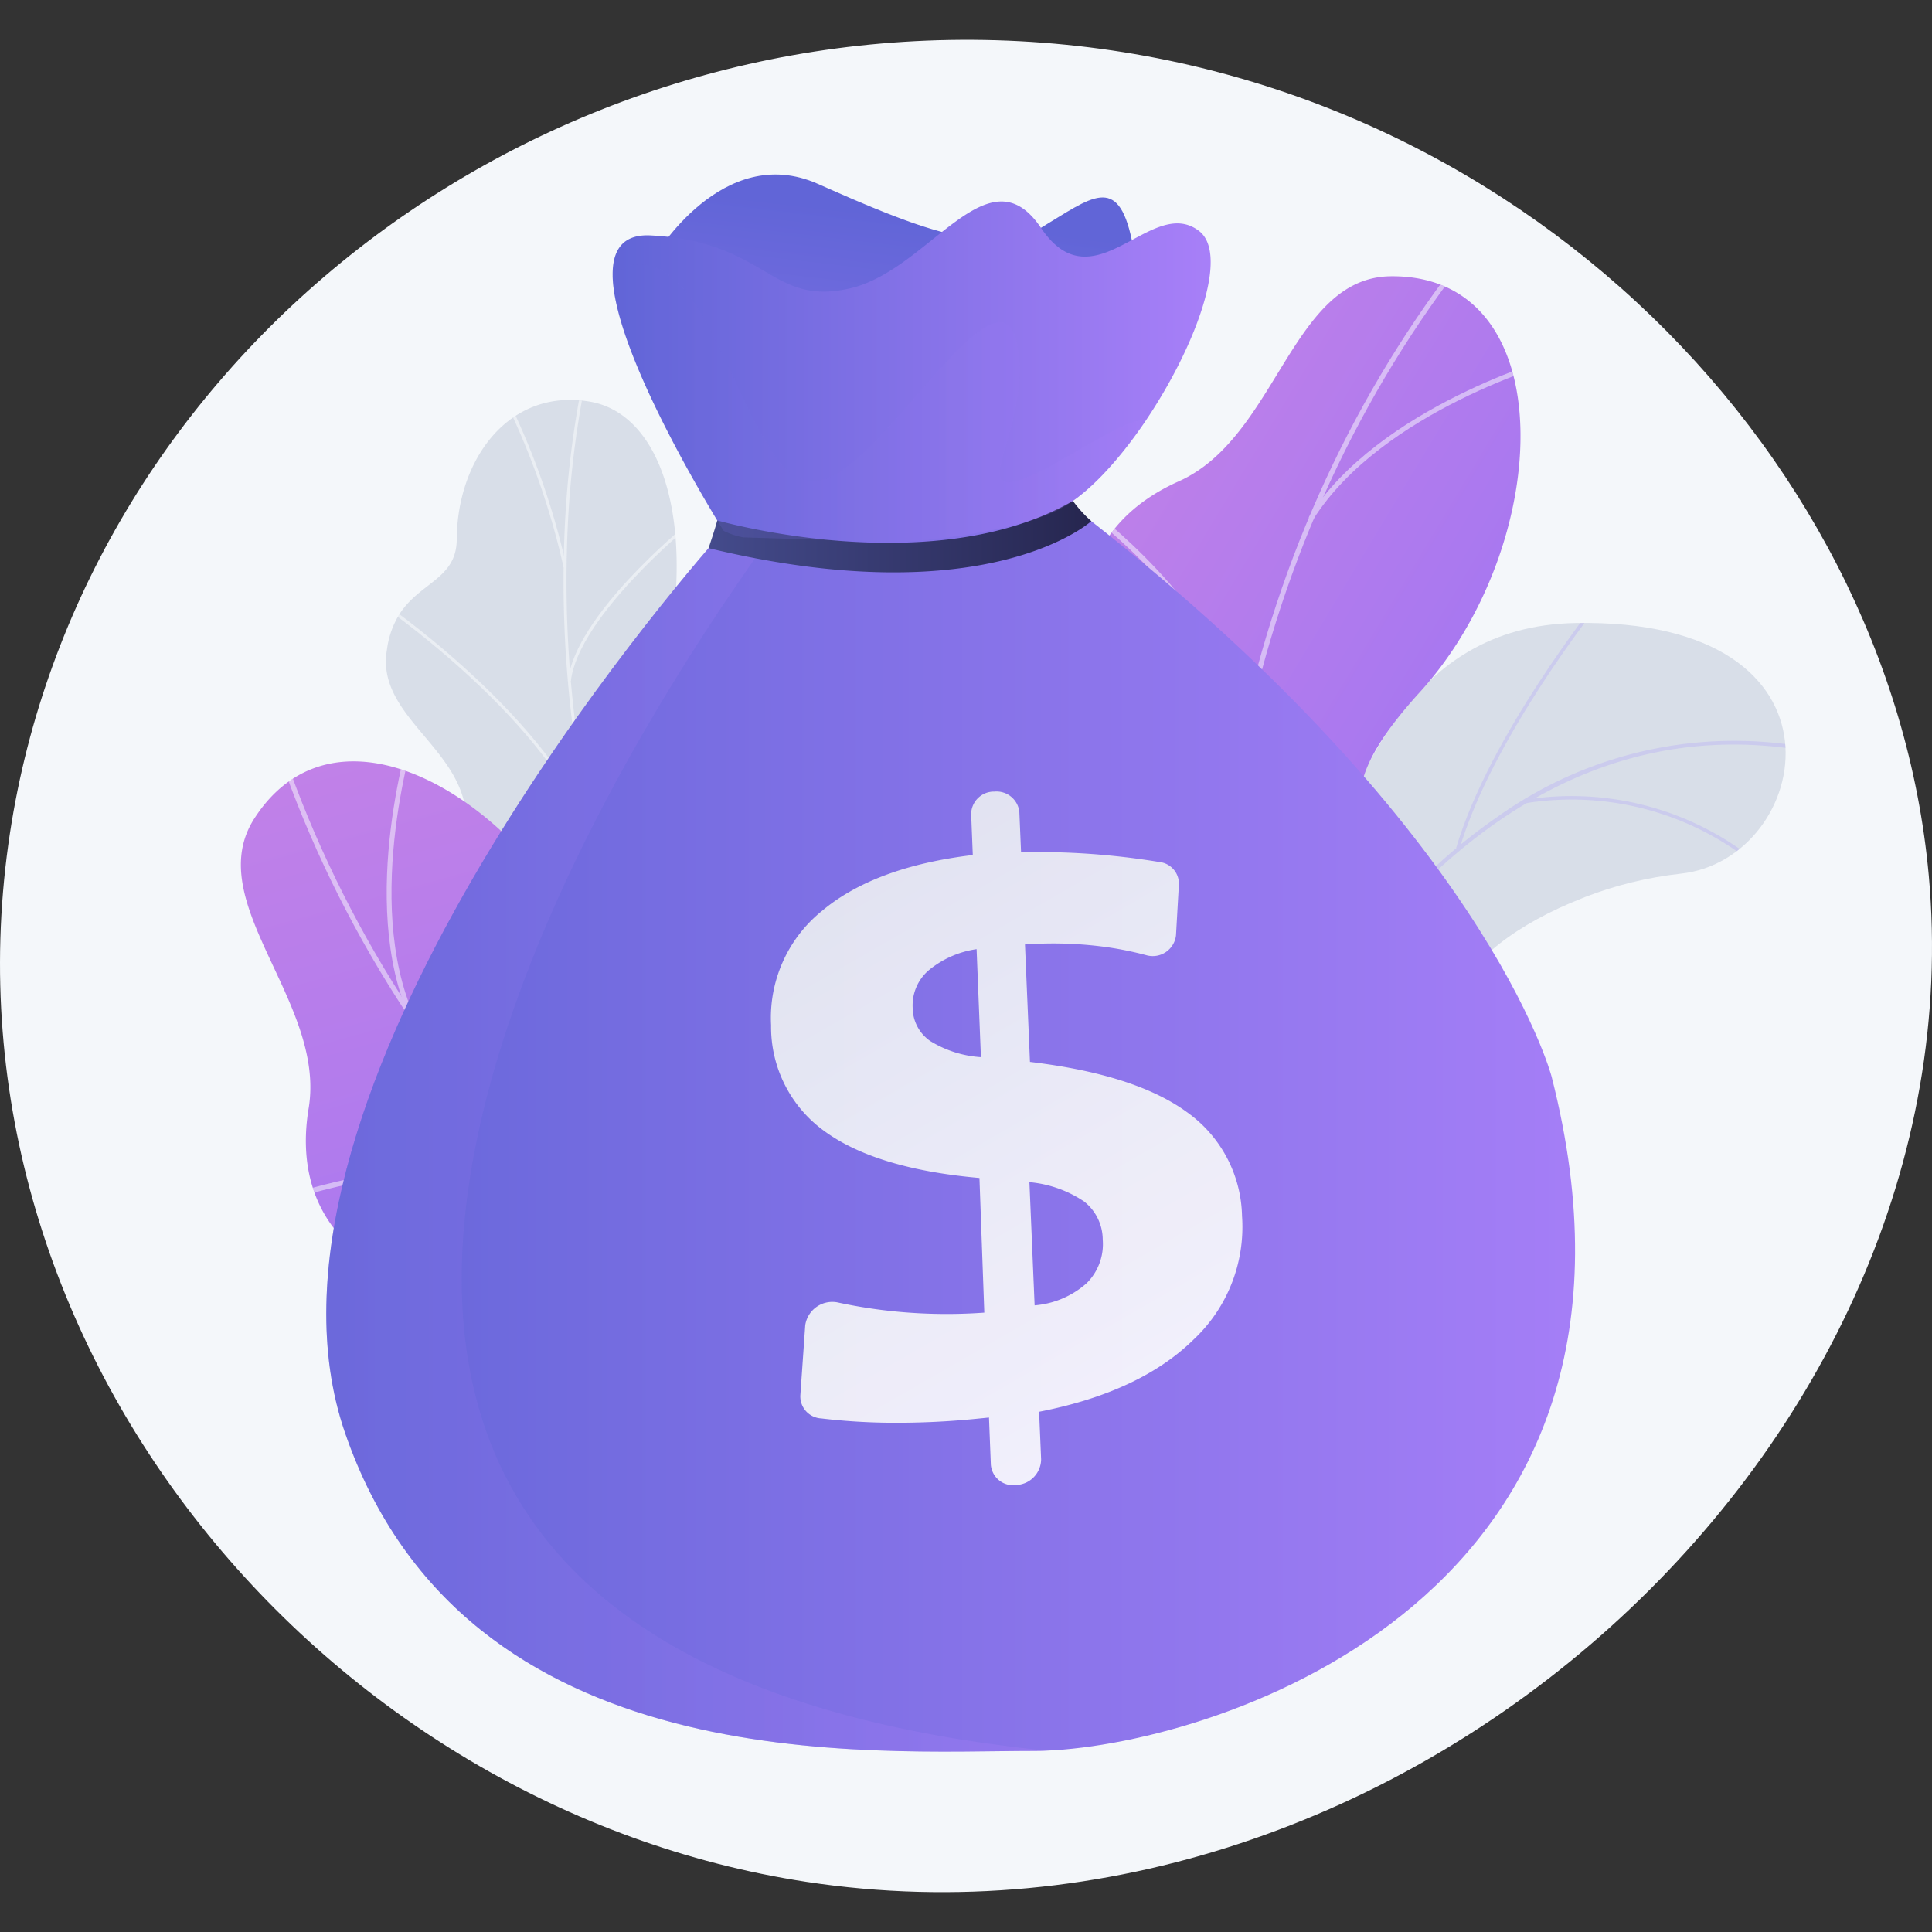 <svg xmlns="http://www.w3.org/2000/svg" xmlns:xlink="http://www.w3.org/1999/xlink" width="132" height="132" viewBox="0 0 132 132">
  <rect x="0" y="0" width="132" height="132" fill="#333333" stroke="none"/>
  <defs>
    <clipPath id="clip-path">
      <rect id="Rectangle_12" data-name="Rectangle 12" width="132" height="132" rx="20" transform="translate(325 653)" fill="#f6f6f6"/>
    </clipPath>
    <clipPath id="clip-path-2">
      <path id="Path_32" data-name="Path 32" d="M90.269,115.981l10.334,4.51s4.259-4.452,3.359-9.3c-1.836-9.888,6.952-10.806,10.575-11.741,5.464-1.41,9.664-5.037,4.547-9.646s4.951-11.265,14.1-12.271c8.957-.984,12.375-17.474-7.206-17.124-11.694.209-14.677,11.209-17.5,16.406s-11.056,2.138-11.186,9.937c-.111,6.662,2.558,12.719-2.539,15.108S87.408,108.442,90.269,115.981Z"/>
    </clipPath>
    <clipPath id="clip-path-4">
      <path id="Path_50" data-name="Path 50" d="M79.766,110.486l-9.513,4.755s-6.782-3.664-5.136-7.534-4.033-8.087-6.766-10.692c-7.415-7.068,2.262-13.967-6.46-23.833-2.32-2.624-7.71-6.821-7.127-10.947.663-4.7,4.754-4.061,4.773-7.542.03-5.442,3.56-10.342,9.089-9.4,5.456.932,7.8,9.924,4.242,21.7-1.572,8.665-.536,10,2.606,12.723,2.2,1.909,9.433,5.627,8.2,10.562s-1.546,9.416,1.849,10.811C80.688,103.216,79.766,110.486,79.766,110.486Z"/>
    </clipPath>
    <linearGradient id="linear-gradient" x1="-1.462" y1="0.576" x2="-0.347" y2="1.871" gradientUnits="objectBoundingBox">
      <stop offset="0.004" stop-color="#e38ddd"/>
      <stop offset="1" stop-color="#9571f6"/>
    </linearGradient>
    <clipPath id="clip-path-5">
      <path id="Path_57" data-name="Path 57" d="M112.476,103.475,98.213,110.8c-1.836-1.469-4.751-4.42-2.224-6.813,3.513-3.328-.085-10.215-2.528-12.039-3.025-2.258-9.95-7.658-4.6-12.881,4.454-4.349,8.222-6.317,5.126-12.92s-1.531-12.551,4.871-15.409c6.737-3.007,7.678-13.944,14.494-14.013,11.876-.12,11.086,18.411,1.98,28.42s-.542,10.441,2.6,15.526c4.292,6.943-6.855,10.807-8.059,15.044C108.93,99.035,110.973,101.87,112.476,103.475Z"/>
    </clipPath>
    <linearGradient id="linear-gradient-2" x1="-1.303" y1="-0.338" x2="-0.738" y2="1.469" xlink:href="#linear-gradient"/>
    <clipPath id="clip-path-6">
      <path id="Path_64" data-name="Path 64" d="M90.925,111.287l-1.757,15.937c-2.237.722-6.307,1.527-6.91-1.9-.839-4.766-8.568-5.562-11.438-4.529-3.551,1.278-11.875,4.077-13.282-3.266-1.172-6.114-.736-10.342-7.952-11.4s-11.315-5.644-10.168-12.56c1.206-7.278-7.4-14.094-3.7-19.818,6.448-9.973,21.472.9,24.8,14.019s8.412,6.209,14.387,6.391c8.158.248,5.235,11.678,8.107,15.019C85.267,111.8,88.759,111.656,90.925,111.287Z"/>
    </clipPath>
    <linearGradient id="linear-gradient-3" y1="0.5" x2="1" y2="0.5" gradientUnits="objectBoundingBox">
      <stop offset="0.004" stop-color="#6165d7"/>
      <stop offset="1" stop-color="#aa80f9"/>
    </linearGradient>
    <linearGradient id="linear-gradient-5" x1="0.51" y1="0.215" x2="0.227" y2="1.882" xlink:href="#linear-gradient-3"/>
    <linearGradient id="linear-gradient-8" y1="0.5" x2="1" y2="0.5" gradientUnits="objectBoundingBox">
      <stop offset="0" stop-color="#444b8c"/>
      <stop offset="0.996" stop-color="#26264f"/>
    </linearGradient>
    <linearGradient id="linear-gradient-10" x1="0.273" y1="0.017" x2="0.677" y2="1.045" gradientUnits="objectBoundingBox">
      <stop offset="0.004" stop-color="#ebeff2"/>
      <stop offset="1" stop-color="#fff"/>
    </linearGradient>
  </defs>
  <g id="Mask_Group_2" data-name="Mask Group 2" transform="translate(-325 -653)" clip-path="url(#clip-path)">
    <g id="Illustration" transform="translate(306.67 635.156)">
      <g id="Group_25" data-name="Group 25">
        <path id="Path_30" data-name="Path 30" d="M86.384,20.594C52.592,19.61,23.322,43.791,18.9,75.518c-4.835,34.689,21.777,65.9,54.522,70.9,40.729,6.218,80.234-29.754,76.686-68.779C147.436,48.239,120.733,21.595,86.384,20.594Z" fill="#f4f7fa"/>
        <g id="Group_22" data-name="Group 22">
          <g id="Group_12" data-name="Group 12">
            <g id="Group_10" data-name="Group 10" clip-path="url(#clip-path-2)">
              <path id="Path_31" data-name="Path 31" d="M90.269,115.981l10.334,4.51s4.259-4.452,3.359-9.3c-1.836-9.888,6.952-10.806,10.575-11.741,5.464-1.41,9.057-4.746,5.324-9.555-4.223-5.442,4.173-11.356,13.326-12.362,8.957-.984,12.375-17.474-7.206-17.124-11.694.209-14.677,11.209-17.5,16.406s-11.056,2.138-11.186,9.937c-.111,6.662,2.558,12.719-2.539,15.108S87.408,108.442,90.269,115.981Z" fill="#d8dee8"/>
            </g>
            <g id="Group_11" data-name="Group 11" opacity="0.5" clip-path="url(#clip-path-2)">
              <path id="Path_33" data-name="Path 33" d="M94.323,118.892l.232.054A115.288,115.288,0,0,1,105.69,91.231c7.077-12.173,19.325-25.834,37.486-21.793l.052-.232a27.826,27.826,0,0,0-22.6,4.455c-5.523,3.8-10.618,9.671-15.143,17.455A115.56,115.56,0,0,0,94.323,118.892Z" fill="#beb8f2"/>
              <path id="Path_34" data-name="Path 34" d="M117.821,75.772l.228.067c2.247-7.6,9.459-16.635,9.531-16.725l-.186-.149C127.322,59.057,120.082,68.131,117.821,75.772Z" fill="#beb8f2"/>
              <path id="Path_35" data-name="Path 35" d="M122.515,72.73a19.83,19.83,0,0,1,15.3,3.871l.159-.177a20.073,20.073,0,0,0-15.5-3.93Z" fill="#beb8f2"/>
              <path id="Path_36" data-name="Path 36" d="M101.138,100.143c6.928-9.221,22.018-5.639,22.162-5.592l.089-.221c-.137-.06-15.452-3.633-22.441,5.67Z" fill="#beb8f2"/>
              <path id="Path_37" data-name="Path 37" d="M102.972,95.755l.233.049c1.508-7.2-3.672-14.874-3.725-14.95l-.2.135C99.336,81.064,104.46,88.652,102.972,95.755Z" fill="#beb8f2"/>
              <path id="Path_38" data-name="Path 38" d="M95.143,116.7c2.062-3.866,9.16-4.542,9.232-4.548l-.021-.237c-.3.026-7.3.693-9.421,4.674Z" fill="#beb8f2"/>
              <path id="Path_39" data-name="Path 39" d="M95.906,113.288l.231.057c.831-3.363-2.378-8.914-3.433-10.738-.149-.258-.278-.48-.293-.524l-.226.074a5.473,5.473,0,0,0,.313.57C93.542,104.529,96.715,110.018,95.906,113.288Z" fill="#beb8f2"/>
            </g>
          </g>
          <g id="Group_15" data-name="Group 15">
            <path id="Path_41" data-name="Path 41" d="M75.523,101.094c2.969,1.22,3.822,4.214,4.1,6.477a3.255,3.255,0,0,0-.512.627c-1.734,2.283-2.961,2.888-5.025,4.868a14.983,14.983,0,0,1-2.84,1.586l-1.334.547s-6.439-3.624-4.793-7.493-4.033-8.087-6.766-10.692A13.615,13.615,0,0,1,55.9,93.459c-5.529-7.27-9.374-7.53-9.72-11-.381-3.829,4.194-4.608,4-8.8-.221-4.728-6.2-6.91-5.412-11.431a6.006,6.006,0,0,1,.869-2.448c1.413-2.172,3.889-2.387,3.9-5.095.03-5.442,3.56-10.342,9.089-9.4,5.456.932,7.8,9.924,4.242,21.7-1.572,8.665-.536,10,2.606,12.723,2.2,1.909,9.433,5.626,8.2,10.562S72.129,99.7,75.523,101.094Z" fill="#d8dee8"/>
            <g id="Group_14" data-name="Group 14">
              <g id="Group_13" data-name="Group 13" opacity="0.5" clip-path="url(#clip-path-4)">
                <path id="Path_42" data-name="Path 42" d="M75.3,112.191l-.176.116c-.649-.966-1.29-1.949-1.907-2.922A113.414,113.414,0,0,1,62.31,87.4,92.646,92.646,0,0,1,57.6,68.559a79.741,79.741,0,0,1-.677-14.821,66.022,66.022,0,0,1,1.185-9.7c.107-.532.248-1.073.383-1.6.181-.7.368-1.417.478-2.123l.2.017c-.112.716-.3,1.441-.482,2.142-.135.52-.275,1.058-.381,1.585a65.8,65.8,0,0,0-1.181,9.673,79.518,79.518,0,0,0,.675,14.786,92.477,92.477,0,0,0,4.7,18.8,113.2,113.2,0,0,0,10.888,21.949C74.009,110.244,74.65,111.226,75.3,112.191Z" fill="#fcfdfe"/>
                <path id="Path_43" data-name="Path 43" d="M59.181,76.052l-.2.06c-2.106-8.16-14.011-16.521-14.131-16.6l.128-.165C45.1,59.428,57.058,67.827,59.181,76.052Z" fill="#fcfdfe"/>
                <path id="Path_44" data-name="Path 44" d="M67.189,98.246,67,98.328c-2.118-5.34,3.5-15.539,3.559-15.642l.181.085C70.678,82.873,65.1,92.99,67.189,98.246Z" fill="#fcfdfe"/>
                <path id="Path_45" data-name="Path 45" d="M68.67,101.159l-.179.113c-2.019-3.154-6.6-6.3-12.895-8.864-.317-.129-.317-.129-.337-.16l.177-.115-.089.057.061-.083c.02.011.139.06.278.116C62.021,94.8,66.631,97.973,68.67,101.159Z" fill="#fcfdfe"/>
                <path id="Path_46" data-name="Path 46" d="M74.141,110.409l-.2.061c-1.053-4.009,2.868-9.224,2.907-9.276l.164.111C76.972,101.356,73.112,106.492,74.141,110.409Z" fill="#fcfdfe"/>
                <path id="Path_47" data-name="Path 47" d="M75.064,112.407a22.858,22.858,0,0,0-10.648-3.624l.038-.2a23.047,23.047,0,0,1,10.739,3.658Z" fill="#fcfdfe"/>
                <path id="Path_48" data-name="Path 48" d="M57.037,56.568l-.2.049a51.316,51.316,0,0,0-3.662-10.7c-.165-.364-.223-.492-.235-.541l.2-.057c.009.037.1.245.224.508A51.576,51.576,0,0,1,57.037,56.568Z" fill="#fcfdfe"/>
                <path id="Path_49" data-name="Path 49" d="M57.335,64.358l-.206-.01c.535-4.463,7.829-10.445,8.14-10.7l.127.149C65.321,53.86,57.86,59.979,57.335,64.358Z" fill="#fcfdfe"/>
              </g>
            </g>
          </g>
          <g id="Group_18" data-name="Group 18">
            <path id="Path_51" data-name="Path 51" d="M115.57,117.76c-.649.241-1.575-3.276-5.45-6.371-.968-.773-5.955-5.357-10.549-3.158l-2.675,1.28c-1.782-1.572-3.17-3.385-.908-5.528,3.513-3.328-.085-10.215-2.528-12.039-3.025-2.258-9.95-7.658-4.6-12.881,4.454-4.349,8.222-6.317,5.126-12.92s-1.531-12.551,4.871-15.409c6.737-3.008,7.678-13.944,14.494-14.014,11.875-.12,11.086,18.411,1.98,28.421s-.541,10.441,2.6,15.526a10.335,10.335,0,0,1,.9,2.269c1.639,6.168-3.622,10.13-5.378,16.8C111.065,108.834,116.664,117.353,115.57,117.76Z" fill="url(#linear-gradient)"/>
            <g id="Group_17" data-name="Group 17">
              <g id="Group_16" data-name="Group 16" opacity="0.5" clip-path="url(#clip-path-5)">
                <path id="Path_52" data-name="Path 52" d="M104.643,104.816l-.333.1c-6.672-23.047-1.5-49.518,13.507-69.081l.275.189C103.153,55.5,98,81.864,104.643,104.816Z" fill="#fcfdfe"/>
                <path id="Path_53" data-name="Path 53" d="M102.143,91.91l-.308.16C97.375,83.756,86.313,81.21,86.2,81.185l.09-.322C86.4,80.888,97.613,83.465,102.143,91.91Z" fill="#fcfdfe"/>
                <path id="Path_54" data-name="Path 54" d="M103.538,100.54l-.345,0c.287-9.63,16.046-19.145,16.205-19.24l.174.279C119.415,81.676,103.819,91.093,103.538,100.54Z" fill="#fcfdfe"/>
                <path id="Path_55" data-name="Path 55" d="M103.436,68.221l-.345.032c-.454-7.605-9.785-14.831-9.879-14.9l.221-.261C93.529,53.161,102.973,60.475,103.436,68.221Z" fill="#fcfdfe"/>
                <path id="Path_56" data-name="Path 56" d="M108.036,53.356l-.294-.163c4.778-7.577,16.675-10.93,16.8-10.963l.084.317C124.5,42.58,112.74,45.9,108.036,53.356Z" fill="#fcfdfe"/>
              </g>
            </g>
          </g>
          <g id="Group_21" data-name="Group 21">
            <path id="Path_58" data-name="Path 58" d="M104.549,116.583c-.157.674-3.6-.492-8.32,1.033-1.179.381-7.753,2.014-8.451,7.059l-.407,2.938c-2.295.62-4.572.778-5.112-2.291-.839-4.766-8.568-5.562-11.438-4.529-3.551,1.278-11.875,4.077-13.282-3.266-1.172-6.114-.736-10.342-7.952-11.4s-11.315-5.644-10.169-12.56c1.206-7.279-7.4-14.094-3.7-19.818,6.448-9.973,21.472.9,24.8,14.02s8.412,6.209,14.387,6.391a10.33,10.33,0,0,1,2.391.5c6.049,2.034,6.454,8.607,11.05,13.75C94.619,115.42,104.813,115.446,104.549,116.583Z" fill="url(#linear-gradient-2)"/>
            <g id="Group_20" data-name="Group 20">
              <g id="Group_19" data-name="Group 19" opacity="0.5" clip-path="url(#clip-path-6)">
                <path id="Path_59" data-name="Path 59" d="M87.726,118.562l-.1.333c-22.906-7.143-42.135-26.057-50.182-49.36l.31-.126C45.767,92.614,64.915,111.448,87.726,118.562Z" fill="#fcfdfe"/>
                <path id="Path_60" data-name="Path 60" d="M75.58,113.531l-.037.345c-9.395-.864-17.619,6.96-17.7,7.039l-.219-.253C57.707,120.582,66.038,112.654,75.58,113.531Z" fill="#fcfdfe"/>
                <path id="Path_61" data-name="Path 61" d="M83.549,117.126l-.188.29c-7.876-5.549-7.124-23.943-7.115-24.128l.329.008C76.567,93.479,75.823,111.682,83.549,117.126Z" fill="#fcfdfe"/>
                <path id="Path_62" data-name="Path 62" d="M56.531,99.389l-.164.305c-6.595-3.814-17.768-.015-17.88.024l-.1-.329C38.5,99.35,49.814,95.5,56.531,99.389Z" fill="#fcfdfe"/>
                <path id="Path_63" data-name="Path 63" d="M46.667,87.355l-.3.155c-3.686-8.164.077-19.938.115-20.056l.311.105C46.757,67.676,43.038,79.318,46.667,87.355Z" fill="#fcfdfe"/>
              </g>
            </g>
          </g>
        </g>
        <g id="Group_24" data-name="Group 24">
          <path id="Path_65" data-name="Path 65" d="M89.826,137.453q-.456.02-.874.019c-11.027,0-38.837,2.131-47.051-21.746C34.354,93.8,62.5,60.173,67.133,54.838c.412-.475.639-.725.639-.725s-1.225-.9,23.579-1.857C119.838,74.1,124.34,91.4,124.34,91.4,133.4,126.836,101.643,136.968,89.826,137.453Z" fill="url(#linear-gradient-3)"/>
          <path id="Path_66" data-name="Path 66" d="M89.826,137.453q-.456.02-.874.019c-11.027,0-38.837,2.131-47.051-21.746C34.354,93.8,62.5,60.173,67.133,54.838a7.483,7.483,0,0,1,3.4.209C70.951,55.177,12.789,129.6,89.826,137.453Z" opacity="0.3" fill="url(#linear-gradient-3)"/>
          <path id="Path_67" data-name="Path 67" d="M63.055,35.377s4.626-7.867,11.157-4.969,11.792,5.072,15.239,3,5.25-3.711,6.208.836-12.1,15.727-12.1,15.727S63.6,49.973,63.055,35.377Z" fill="url(#linear-gradient-5)"/>
          <path id="Path_68" data-name="Path 68" d="M63.055,38.829s4.626-7.867,11.157-4.969,11.792,5.072,15.239,3,5.25-3.711,6.208.836-12.1,15.727-12.1,15.727S63.6,53.424,63.055,38.829Z" opacity="0.2" fill="url(#linear-gradient-5)"/>
          <path id="Path_69" data-name="Path 69" d="M96.64,46.54c-1.851,2.75-4.01,5.108-5.911,6.079-2.384,1.217-6.629,1.954-10.857,2.263a43.885,43.885,0,0,1-10.757-.321l0,0a5.225,5.225,0,0,1-1.34-.444S60.3,42.245,60.189,36.707c-.037-1.758.671-2.878,2.593-2.778,7.983.412,8.165,4.864,13.607,3.622s9.433-9.523,13.062-4.139,7.528-2.278,10.794.207C102.353,35.221,100.01,41.531,96.64,46.54Z" fill="url(#linear-gradient-3)"/>
          <path id="Path_70" data-name="Path 70" d="M67.334,53.4s14.692,4.211,24.3-1.332A9.113,9.113,0,0,0,92.89,53.45s-7.058,6.444-26.149,1.843C66.742,55.292,67.205,53.928,67.334,53.4Z" fill="url(#linear-gradient-8)"/>
          <path id="Path_71" data-name="Path 71" d="M96.64,46.54c-1.851,2.75-4.01,5.108-5.911,6.079-2.384,1.217-6.629,1.954-10.857,2.263L69.116,54.56l0,0a5.225,5.225,0,0,1-1.34-.444S60.3,42.245,60.189,36.707c.09-.1,3.029-3.2,6.551,3.454,3.581,6.758,4.875,12.649,9.116,9.813S86.642,35.992,87.794,41.24s-3.093,10.3,0,9.463C90.206,50.051,94.852,46.449,96.64,46.54Z" opacity="0.2" fill="url(#linear-gradient-3)"/>
          <g id="Group_23" data-name="Group 23" opacity="0.9">
            <path id="Path_72" data-name="Path 72" d="M86.275,71.928h0a1.567,1.567,0,0,1,1.7,1.395l.117,2.749a50.773,50.773,0,0,1,5.456.17q2.014.171,4.006.5a1.49,1.49,0,0,1,1.323,1.5l-.2,3.51A1.6,1.6,0,0,1,96.63,83.1a23.384,23.384,0,0,0-2.713-.549,26.566,26.566,0,0,0-5.092-.206l-.466.024.341,8.028c4.817.574,8.381,1.719,10.733,3.437a8.93,8.93,0,0,1,3.756,7.092,10.548,10.548,0,0,1-3.321,8.452c-2.426,2.378-5.93,4.022-10.543,4.922l.137,3.249a1.777,1.777,0,0,1-1.634,1.751l-.03,0a1.526,1.526,0,0,1-1.771-1.394l-.126-3.212-.756.075a54.619,54.619,0,0,1-6.31.278,43.178,43.178,0,0,1-4.4-.293,1.506,1.506,0,0,1-1.424-1.563l.335-4.8a1.869,1.869,0,0,1,2.286-1.545,34.614,34.614,0,0,0,3.849.6,35.883,35.883,0,0,0,6.1.081l-.332-9.2c-4.675-.412-8.209-1.472-10.564-3.181A8.768,8.768,0,0,1,71.013,87.9a9.385,9.385,0,0,1,3.5-7.838c2.393-2,5.83-3.264,10.281-3.8l-.112-2.815A1.556,1.556,0,0,1,86.275,71.928ZM85.054,82.693a6.613,6.613,0,0,0-3.268,1.441,3.159,3.159,0,0,0-1.1,2.562,2.787,2.787,0,0,0,1.191,2.268,7.511,7.511,0,0,0,3.472,1.108Zm3.609,15.92.355,8.417a6.079,6.079,0,0,0,3.541-1.5,3.762,3.762,0,0,0,1.113-3,3.328,3.328,0,0,0-1.278-2.6A7.974,7.974,0,0,0,88.663,98.613Z" fill="url(#linear-gradient-10)"/>
          </g>
        </g>
      </g>
    </g>
  </g>
</svg>
